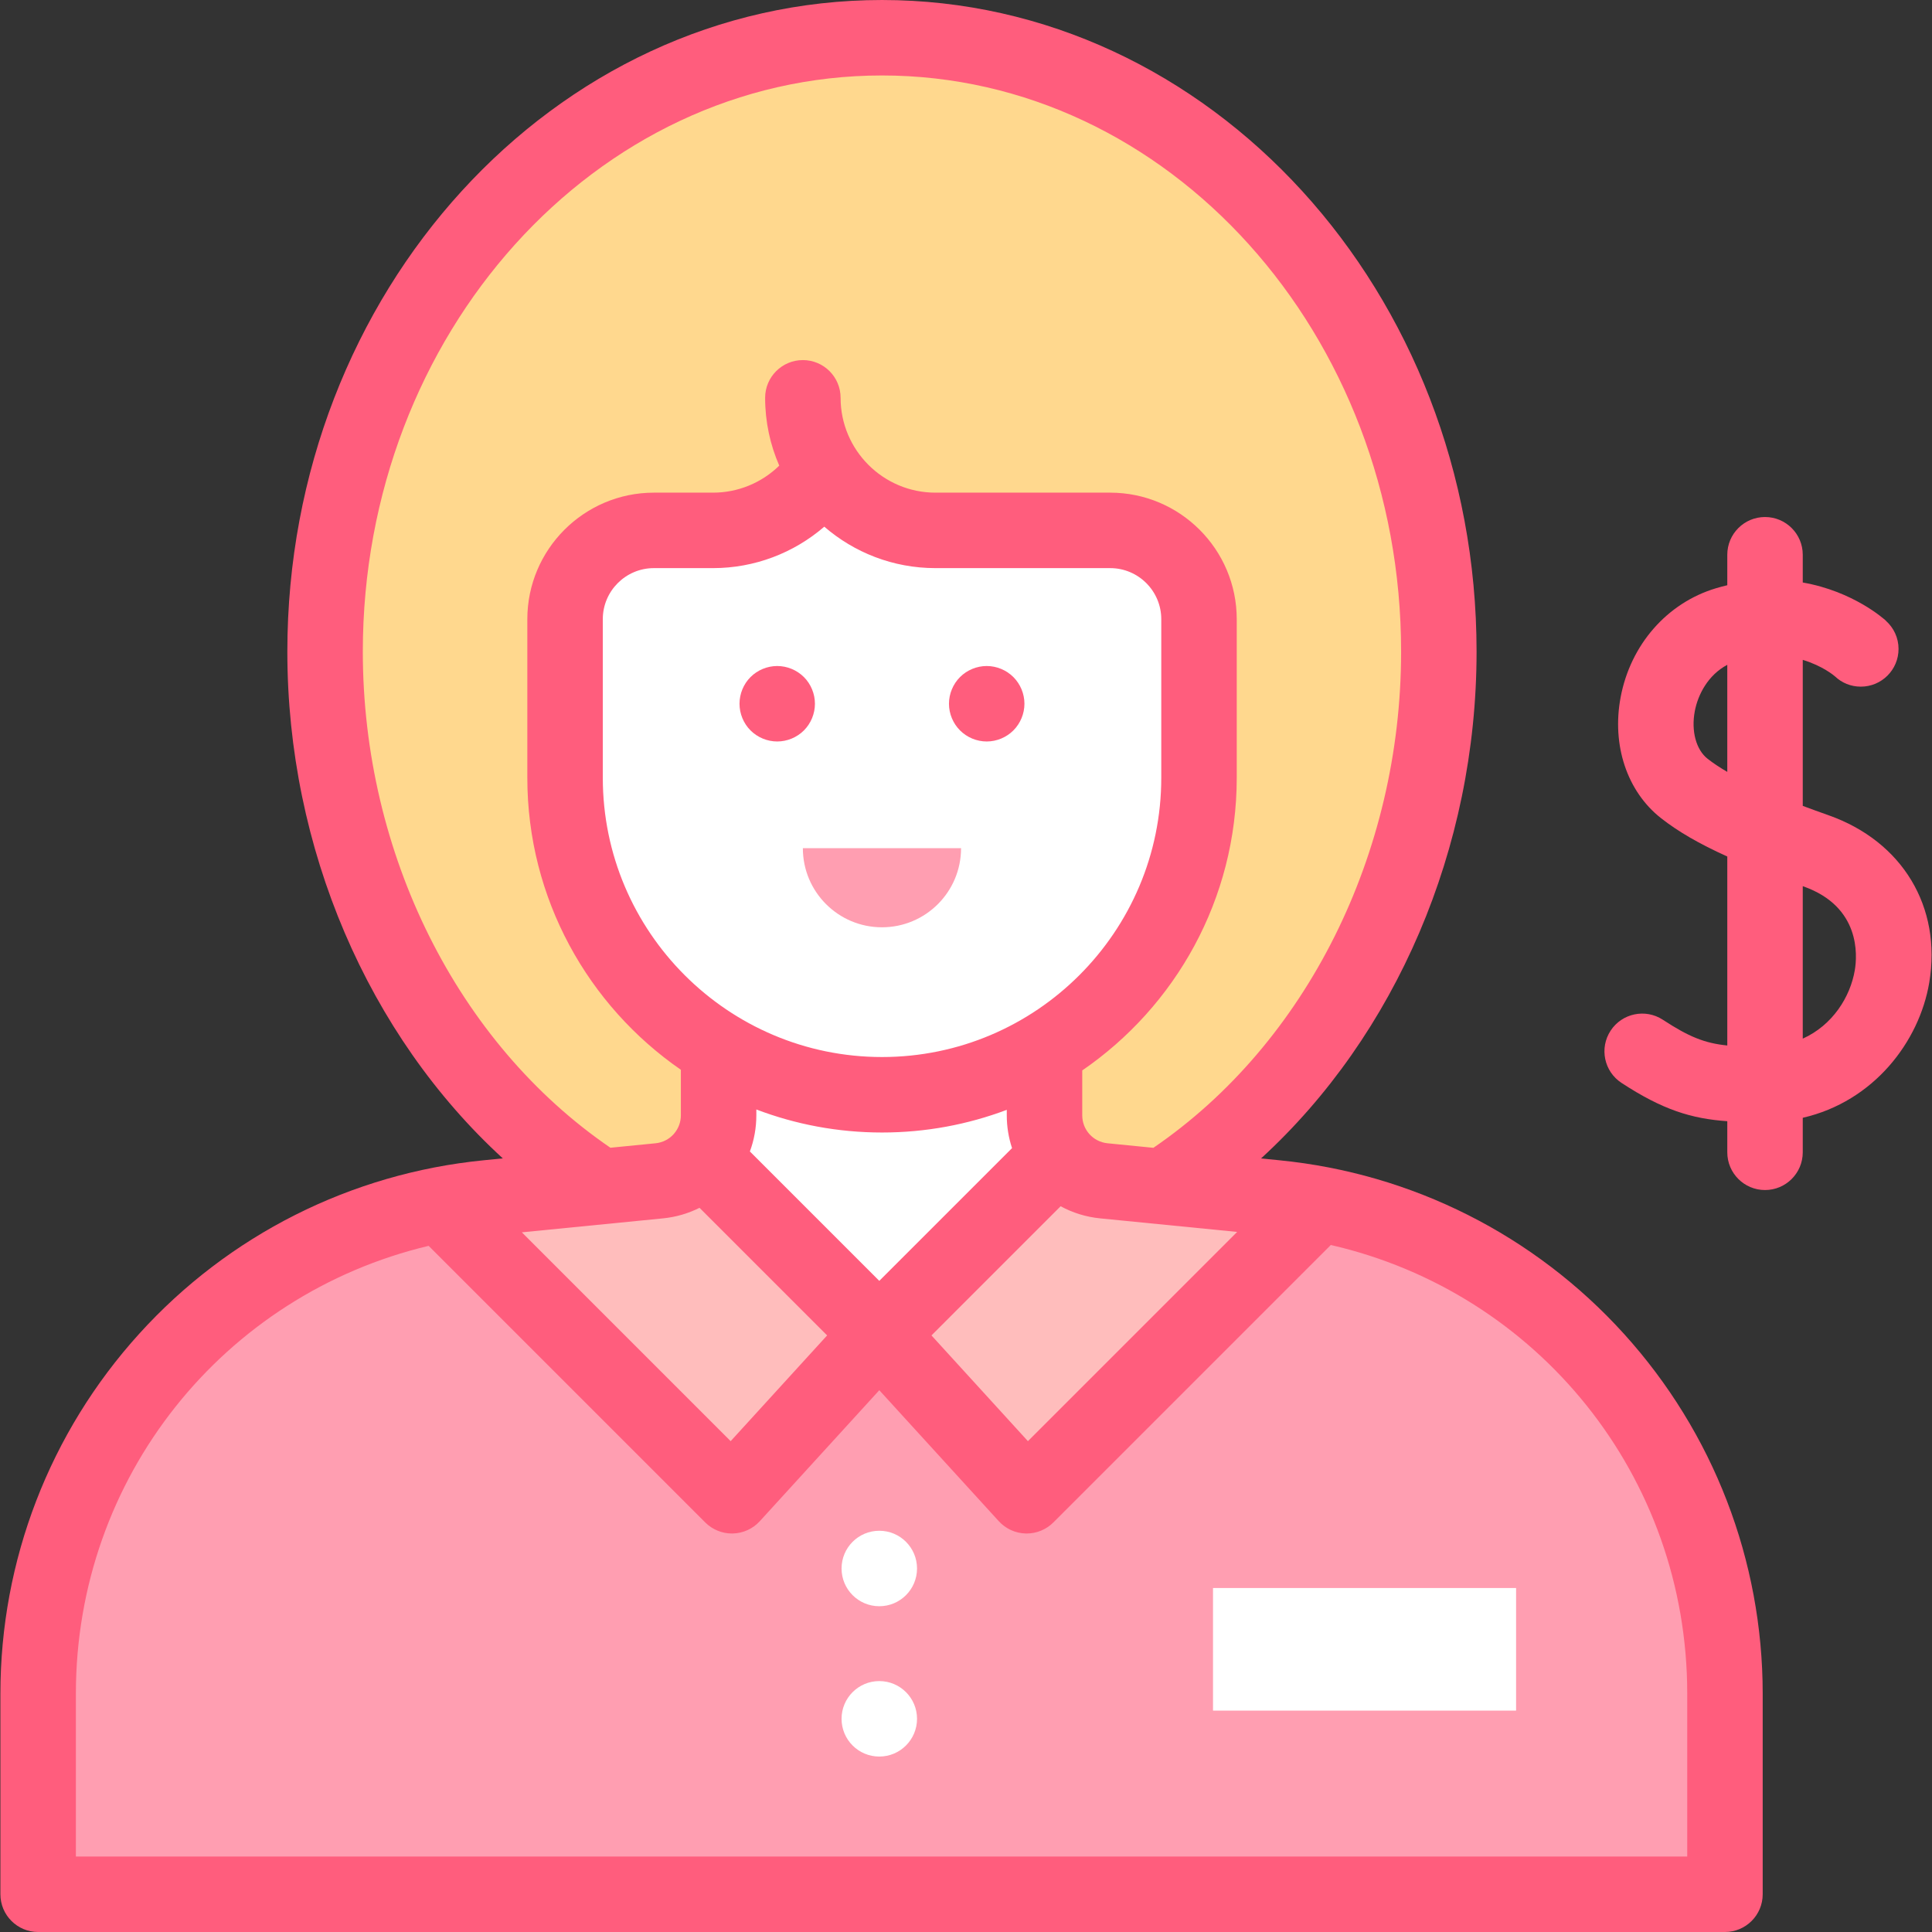 <svg id="Capa_1" enable-background="new 0 0 512 512" height="512" viewBox="0 0 512 512" width="512" xmlns="http://www.w3.org/2000/svg"><rect x="0" y="0" width="512" height="512" fill="#333333" stroke="none"/><g id="XMLID_1657_"><path id="XMLID_868_" d="m309.896 313.406c42.797-28.483 71.412-81.591 71.412-140.72 0-89.849-66.074-162.686-147.579-162.686s-147.58 72.837-147.58 162.687c0 58.964 28.455 111.947 71.054 140.481z" fill="#ffd88e"/><path id="XMLID_1481_" d="m10.108 502v-53.161c0-67.895 51.487-124.724 119.052-131.404l45.548-4.504c8.927-.883 15.73-8.391 15.73-17.362v-15.985h86.366v15.985c0 8.97 6.803 16.479 15.73 17.362l45.548 4.504c67.565 6.681 119.052 63.51 119.052 131.404v53.161z" fill="#ff9eb1"/><path id="XMLID_1599_" d="m233.022 353.583 47.394-47.394c-2.269-2.953-3.612-6.641-3.612-10.62v-15.985h-86.366v15.985c0 4.283-1.563 8.221-4.155 11.275z" fill="#fff"/><path id="XMLID_1480_" d="m119.289 321.717 74.676 74.677 39.057-42.811-46.73-46.729z" fill="#ffbdbc"/><path id="XMLID_1479_" d="m346.754 321.717-74.676 74.677-39.056-42.811 46.729-46.729z" fill="#ffbdbc"/><g id="XMLID_2086_"><g id="XMLID_182_" fill="#fff"><path id="XMLID_184_" d="m317.748 140.558v65.567c0 46.392-37.608 84-84 84-46.392 0-84-37.608-84-84v-65.567z"/><path id="XMLID_183_" d="m317.748 165.038v41.086c0 46.392-37.608 84-84 84-46.392 0-84-37.608-84-84v-41.086c0-14.691 11.91-26.601 26.601-26.601h114.798c14.691 0 26.601 11.91 26.601 26.601z"/></g></g><path id="XMLID_1414_" d="m254.69 224.781c0 11.577-9.385 20.962-20.962 20.962s-20.962-9.385-20.962-20.962z" fill="#ff9eb1"/><g fill="#fff"><path id="XMLID_953_" d="m321.461 420.842h80.318v32.487h-80.318z"/><circle id="XMLID_1416_" cx="233.022" cy="415.667" r="10"/><circle id="XMLID_1597_" cx="233.022" cy="455.505" r="10"/></g><g id="XMLID_768_" fill="#ff5d7d"><path id="XMLID_790_" d="m339.066 307.483-4.879-.482c35.678-32.665 57.121-82.126 57.121-134.314 0-95.22-70.69-172.687-157.579-172.687s-157.579 77.467-157.579 172.687c0 52.147 21.442 101.63 57.1 134.295l-5.074.502c-35.152 3.476-67.573 19.807-91.29 45.984-23.717 26.177-36.778 60.048-36.778 95.371v53.161c0 5.522 4.478 10 10 10h447.026c5.522 0 10-4.478 10-10v-53.161c0-35.323-13.062-69.194-36.778-95.371-23.717-26.178-56.138-42.509-91.29-45.985zm-106.044 31.957-34.294-34.294c1.104-2.986 1.71-6.212 1.71-9.578v-1.546c10.359 3.938 21.585 6.103 33.31 6.103 11.629 0 22.768-2.128 33.057-6.006v1.45c0 3.036.491 5.958 1.396 8.693zm-57.329-16.558c3.476-.344 6.739-1.318 9.686-2.799l33.818 33.817-25.563 28.021-55.338-55.34zm-15.946-158.787c0-7.464 6.072-13.536 13.536-13.536h15.672c10.972 0 21.385-3.985 29.487-10.983 7.912 6.834 18.207 10.983 29.459 10.983h46.312c7.463 0 13.535 6.072 13.535 13.536v42.03c0 40.804-33.196 74-74 74s-74-33.196-74-74v-42.03zm121.332 155.573c3.149 1.713 6.682 2.839 10.47 3.214l36.307 3.59-55.447 55.448-25.562-28.021zm-184.929-146.981c0-84.192 61.717-152.687 137.579-152.687s137.579 68.495 137.579 152.687c0 53.602-25.122 103.813-65.649 131.494l-12.141-1.201c-3.828-.379-6.714-3.564-6.714-7.411v-11.891c24.705-16.955 40.943-45.391 40.943-77.552v-42.03c0-18.492-15.044-33.536-33.535-33.536h-46.312c-13.858 0-25.134-11.275-25.134-25.134 0-5.522-4.478-10-10-10s-10 4.478-10 10c0 6.386 1.341 12.462 3.744 17.974-4.653 4.544-10.921 7.16-17.555 7.16h-15.672c-18.492 0-33.536 15.044-33.536 33.536v42.03c0 32.051 16.128 60.401 40.69 77.376v12.067c0 1.857-.677 3.556-1.804 4.863-.046.055-.094.108-.139.164-1.199 1.312-2.868 2.195-4.771 2.384l-11.957 1.182c-40.499-27.673-65.616-77.916-65.616-131.475zm350.984 319.313h-427.026v-43.161c0-57.358 39.169-105.749 93.485-118.677l73.302 73.303c1.878 1.877 4.422 2.929 7.071 2.929.076 0 .152-.001.229-.003 2.73-.062 5.317-1.239 7.158-3.257l31.669-34.713 31.667 34.712c1.841 2.019 4.428 3.195 7.158 3.258.077.002.153.003.229.003 2.649 0 5.193-1.052 7.071-2.929l73.528-73.528c54.82 12.579 94.458 61.202 94.458 118.902v43.161z"/><path id="XMLID_873_" d="m484.606 216.056c-2.255-.797-4.556-1.627-6.856-2.489v-38.695c5.276 1.594 8.308 4.174 8.536 4.374 1.793 1.702 4.18 2.723 6.847 2.723 5.523 0 10-4.477 10-10 0-2.957-1.291-5.606-3.332-7.437l.013-.015c-.499-.459-8.671-7.81-22.065-10.148v-7.354c0-5.522-4.478-10-10-10s-10 4.478-10 10v8.077c-1.002.241-2.013.503-3.043.813-12.937 3.897-22.601 14.954-25.221 28.856-2.396 12.718 1.706 25.003 10.706 32.062 4.503 3.532 10.05 6.769 17.558 10.158v50.085c-6.062-.617-10.232-2.342-17.079-6.822-4.621-3.022-10.818-1.728-13.843 2.894-3.023 4.621-1.729 10.819 2.894 13.843 10.946 7.161 18.552 9.481 28.028 10.15v8.239c0 5.522 4.478 10 10 10s10-4.478 10-10v-9.146c18.812-4.314 30.889-20.176 33.52-35.822 3.367-20.022-7.099-37.43-26.663-44.346zm-26.857-11.492c-1.928-1.125-3.691-2.283-5.214-3.477-3.056-2.397-4.389-7.352-3.396-12.622.829-4.395 3.518-9.583 8.609-12.281v28.38zm33.797 52.524c-1.192 7.092-5.876 14.596-13.797 18.164v-40.408c.065.023.126.045.191.068 15.182 5.367 14.253 18.331 13.606 22.176z"/><path id="XMLID_875_" d="m205.966 196.5c2.641 0 5.221-1.07 7.08-2.931 1.86-1.859 2.92-4.439 2.92-7.069s-1.06-5.21-2.92-7.07c-1.87-1.86-4.439-2.93-7.08-2.93-2.63 0-5.21 1.069-7.069 2.93-1.86 1.86-2.92 4.44-2.92 7.07s1.06 5.21 2.92 7.069c1.859 1.861 4.439 2.931 7.069 2.931z"/><path id="XMLID_876_" d="m261.487 196.5c2.64 0 5.21-1.07 7.069-2.931 1.86-1.859 2.931-4.439 2.931-7.069s-1.07-5.21-2.931-7.07c-1.859-1.86-4.439-2.93-7.069-2.93s-5.21 1.069-7.07 2.93-2.93 4.44-2.93 7.07 1.069 5.21 2.93 7.069c1.86 1.861 4.429 2.931 7.07 2.931z"/></g></g></svg>
